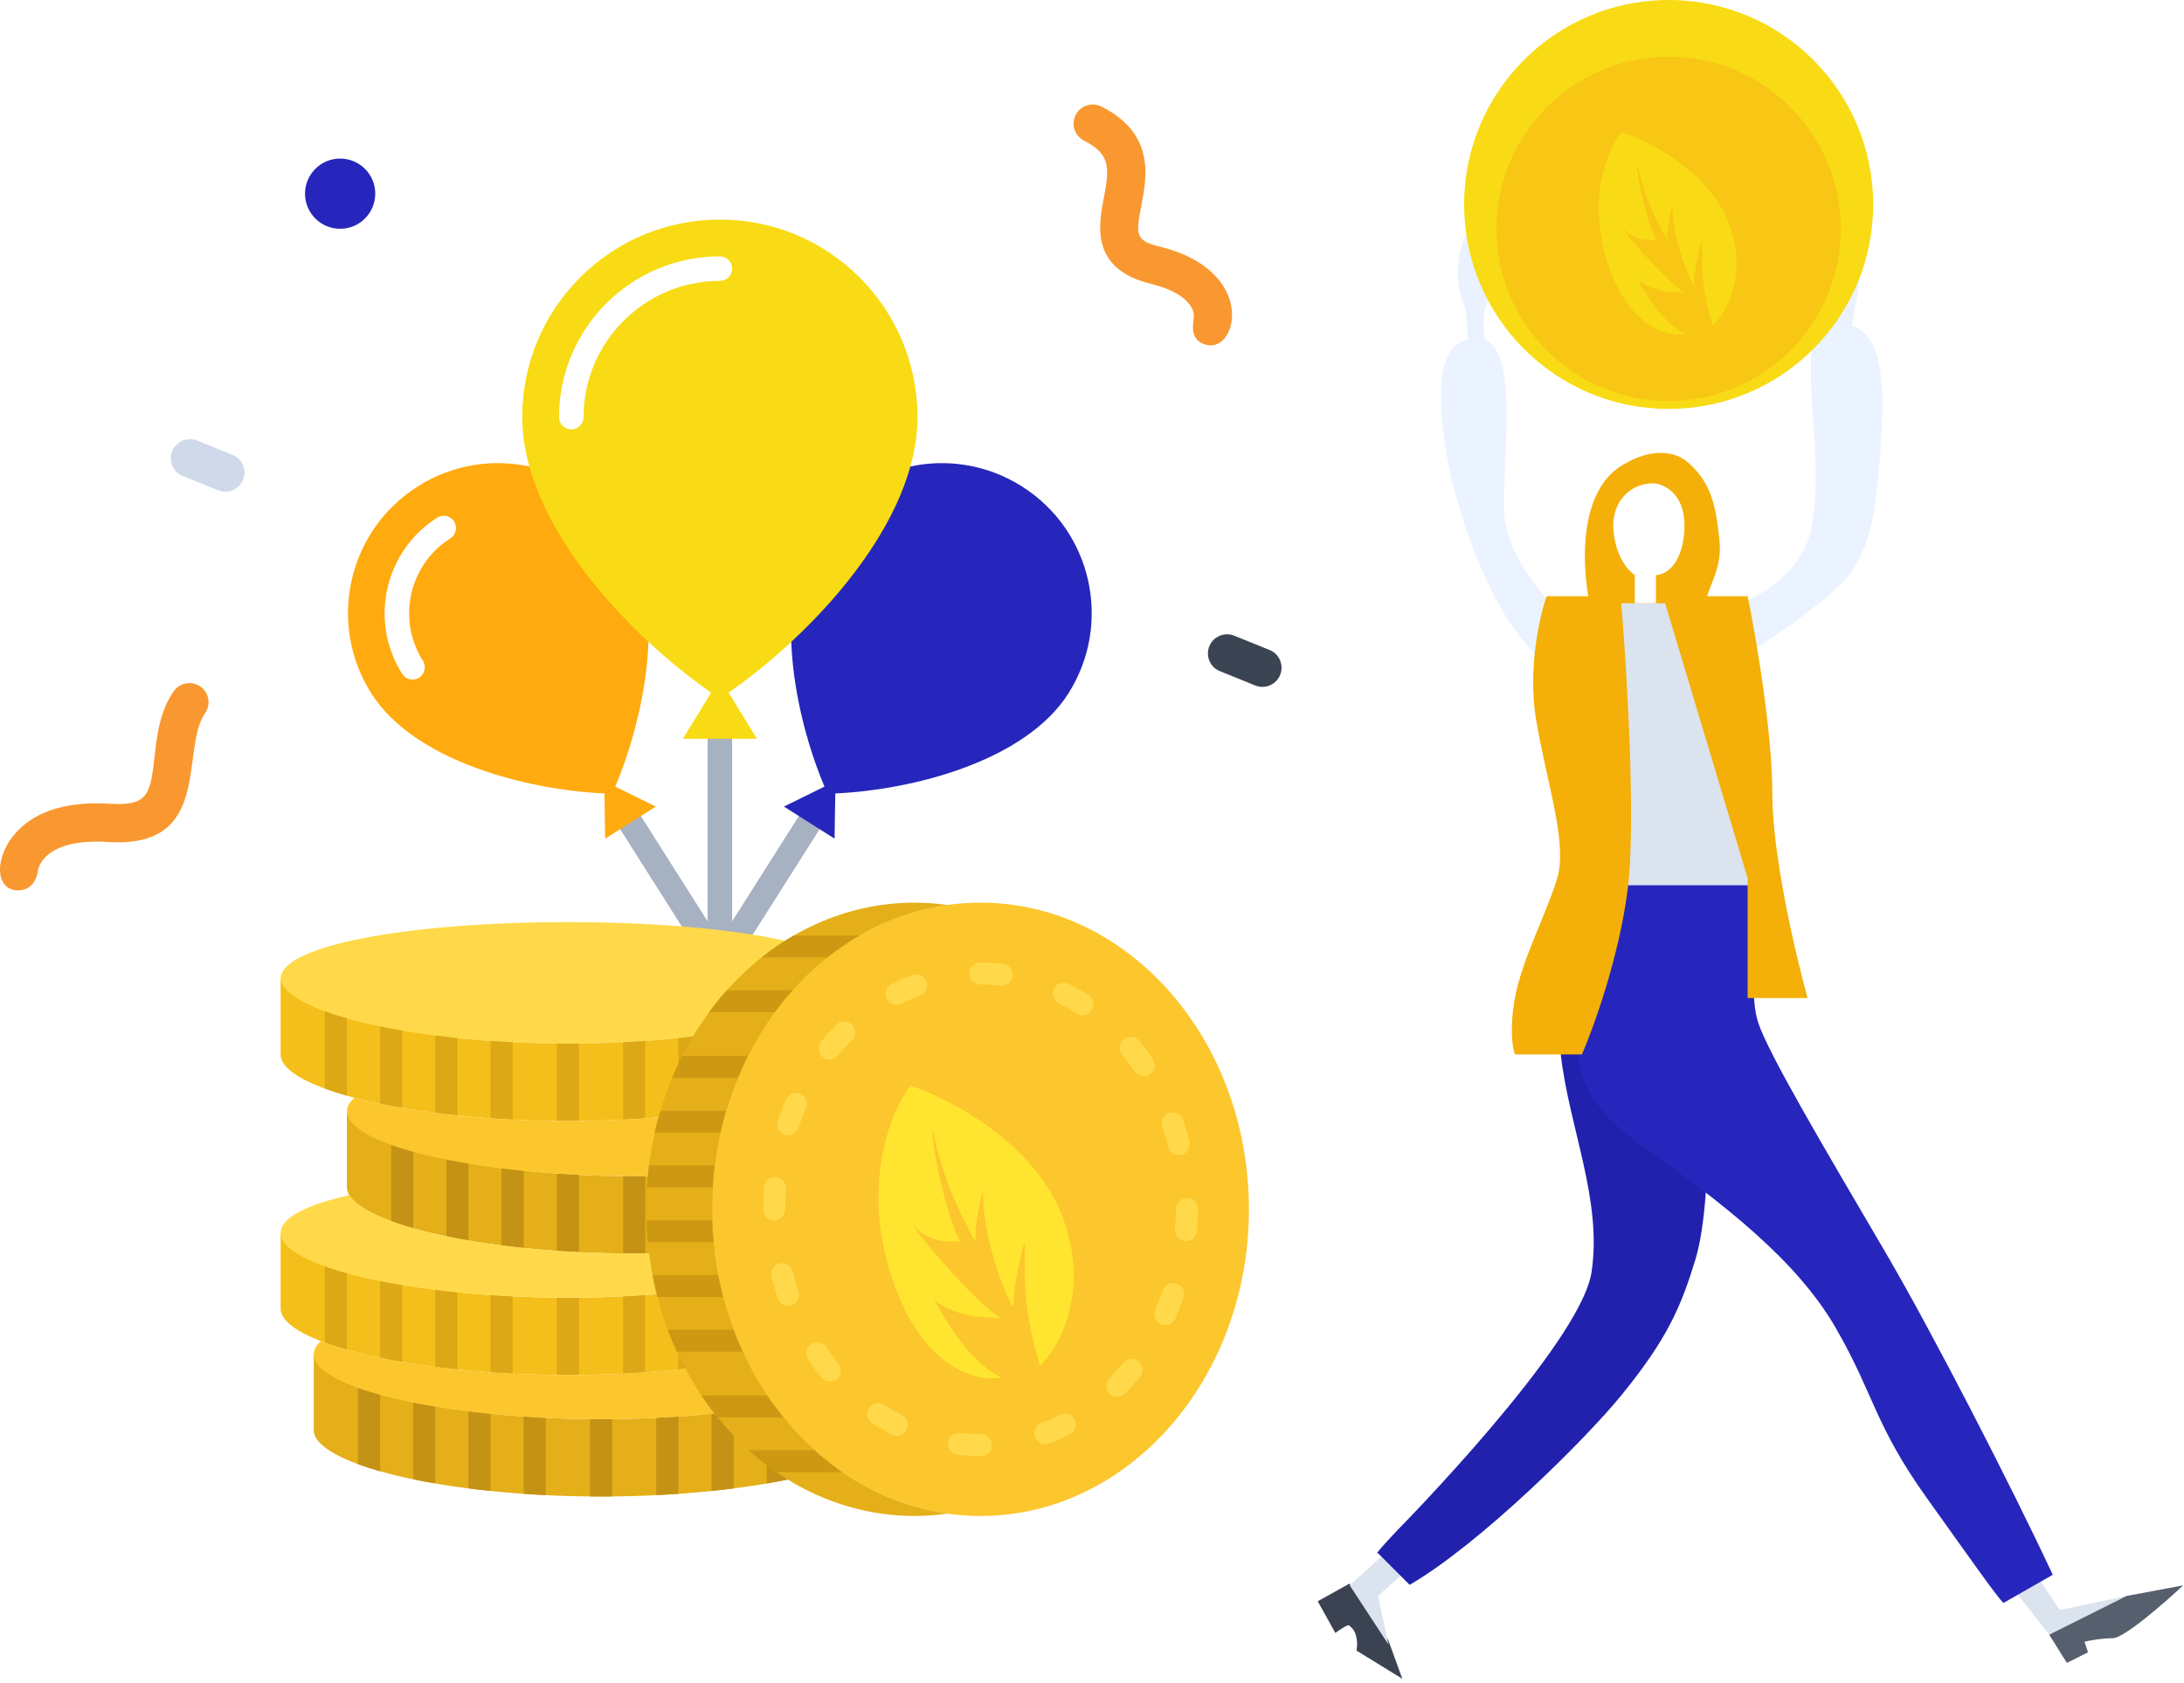 <svg width="179" height="138" viewBox="0 0 179 138" fill="none" xmlns="http://www.w3.org/2000/svg">
<g clip-path="url(#clip0)">
<path d="M66.169 65.805L60.005 75.53V59.225H57.995V75.53L51.831 65.805L50.133 66.881L58.151 79.533C58.335 79.824 58.656 80 59 80C59.344 80 59.665 79.824 59.849 79.533L67.868 66.881L66.169 65.805Z" fill="#A6B1C1"/>
<path d="M51.211 43.696C47.583 37.956 39.99 36.244 34.25 39.871C28.51 43.498 26.798 51.092 30.425 56.832C33.934 62.385 43.155 64.759 49.54 65.047L49.6 68.753L53.751 66.122L50.426 64.487C52.907 58.596 54.72 49.249 51.211 43.696Z" fill="#FFAA0E"/>
<path d="M66.789 43.696C70.416 37.956 78.01 36.244 83.75 39.871C89.49 43.499 91.202 51.092 87.575 56.832C84.065 62.385 74.845 64.759 68.46 65.047L68.4 68.753L64.249 66.122L67.573 64.487C65.093 58.596 63.28 49.249 66.789 43.696Z" fill="#2626BC"/>
<path d="M33.812 55.711C33.479 55.711 33.153 55.545 32.962 55.243C30.223 50.922 31.511 45.179 35.831 42.44C36.301 42.143 36.922 42.282 37.219 42.751C37.516 43.22 37.377 43.841 36.908 44.138C33.523 46.283 32.515 50.782 34.66 54.167C34.957 54.636 34.818 55.257 34.349 55.554C34.182 55.66 33.996 55.711 33.812 55.711Z" fill="white"/>
<path d="M75.198 34.198C75.198 25.252 67.946 18 59 18C50.054 18 42.802 25.252 42.802 34.198C42.802 42.841 51.377 51.961 58.281 56.782L55.967 60.566H62.033L59.719 56.782C66.623 51.961 75.198 42.841 75.198 34.198Z" fill="#F8DB14"/>
<path d="M46.824 35.202C46.824 35.202 46.823 35.202 46.824 35.202C46.268 35.202 45.818 34.751 45.818 34.196C45.819 26.929 51.733 21.016 59 21.016C59.555 21.016 60.005 21.466 60.005 22.022C60.005 22.577 59.555 23.027 59 23.027C52.841 23.027 47.83 28.038 47.829 34.196C47.829 34.752 47.379 35.202 46.824 35.202Z" fill="white"/>
</g>
<path d="M102.879 56.195L99.981 55.023C99.178 54.699 98.79 53.784 99.115 52.981C99.439 52.178 100.354 51.791 101.157 52.114L104.056 53.287C104.858 53.611 105.247 54.526 104.922 55.329C104.595 56.136 103.677 56.518 102.879 56.195Z" fill="#3B4452"/>
<path d="M27.878 18.756C29.467 18.756 30.756 17.467 30.756 15.878C30.756 14.288 29.467 13 27.878 13C26.288 13 25 14.288 25 15.878C25 17.467 26.288 18.756 27.878 18.756Z" fill="#2626BC"/>
<path d="M49.26 116.345C36.258 116.345 25.717 113.663 25.717 110.912V117.247C25.724 119.996 36.261 122.684 49.26 122.684C62.259 122.684 72.797 119.996 72.804 117.247V110.912C72.804 113.663 62.263 116.345 49.26 116.345Z" fill="#E4AF18"/>
<path d="M46.544 106.384C33.541 106.384 23 103.702 23 100.951V107.286C23.007 110.035 33.545 112.723 46.544 112.723C59.543 112.723 70.08 110.035 70.088 107.286V100.951C70.088 103.702 59.546 106.384 46.544 106.384Z" fill="#F4BF1A"/>
<path d="M51.977 96.423C38.974 96.423 28.433 93.741 28.433 90.99V97.325C28.44 100.075 38.978 102.762 51.977 102.762C64.976 102.762 75.513 100.075 75.521 97.325V90.99C75.521 93.741 64.98 96.423 51.977 96.423Z" fill="#E4AF18"/>
<path d="M70.088 80.241C70.088 82.991 59.546 85.557 46.544 85.557C33.541 85.557 23 82.991 23 80.241C23 77.49 33.541 75.596 46.544 75.596C59.546 75.596 70.088 77.49 70.088 80.241Z" fill="#FFD949"/>
<path d="M46.544 85.556C33.541 85.556 23 82.874 23 80.123V86.458C23.007 89.207 33.545 91.895 46.544 91.895C59.543 91.895 70.08 89.207 70.088 86.458V80.123C70.088 82.874 59.546 85.556 46.544 85.556Z" fill="#F4BF1A"/>
<path d="M26.622 82.907V89.241C27.173 89.444 27.776 89.64 28.433 89.826V83.491C27.776 83.305 27.173 83.109 26.622 82.907Z" fill="#DCA815"/>
<path d="M64.654 83.491V89.826C65.312 89.64 65.915 89.444 66.466 89.241V82.907C65.915 83.11 65.312 83.305 64.654 83.491Z" fill="#DCA815"/>
<path d="M31.15 84.149V90.485C31.729 90.605 32.333 90.719 32.961 90.827V84.491C32.333 84.383 31.729 84.269 31.15 84.149Z" fill="#DCA815"/>
<path d="M60.127 84.491V90.828C60.754 90.719 61.358 90.605 61.938 90.485V84.149C61.358 84.269 60.754 84.383 60.127 84.491Z" fill="#DCA815"/>
<path d="M35.678 84.894V91.231C36.268 91.308 36.87 91.378 37.489 91.442V85.105C36.87 85.041 36.268 84.97 35.678 84.894Z" fill="#DCA815"/>
<path d="M55.599 85.106V91.442C56.218 91.378 56.82 91.308 57.41 91.232V84.894C56.82 84.972 56.218 85.042 55.599 85.106Z" fill="#DCA815"/>
<path d="M40.205 85.338V91.676C40.8 91.718 41.403 91.755 42.016 91.785V85.446C41.403 85.416 40.8 85.38 40.205 85.338Z" fill="#DCA815"/>
<path d="M51.072 85.446V91.785C51.685 91.755 52.288 91.718 52.883 91.676V85.338C52.288 85.38 51.685 85.416 51.072 85.446Z" fill="#DCA815"/>
<path d="M46.544 85.557C46.241 85.557 45.939 85.554 45.638 85.551V91.89C45.939 91.893 46.241 91.895 46.544 91.895C46.847 91.895 47.149 91.893 47.45 91.89V85.551C47.149 85.554 46.847 85.557 46.544 85.557Z" fill="#DCA815"/>
<path d="M32.055 93.773V100.108C32.606 100.31 33.209 100.506 33.867 100.693V94.358C33.209 94.171 32.606 93.975 32.055 93.773Z" fill="#C49214"/>
<path d="M70.088 94.358V100.693C70.745 100.506 71.348 100.31 71.899 100.108V93.773C71.348 93.976 70.745 94.171 70.088 94.358Z" fill="#C49214"/>
<path d="M36.583 95.015V101.351C37.163 101.472 37.767 101.586 38.394 101.693V95.357C37.767 95.25 37.163 95.136 36.583 95.015Z" fill="#C49214"/>
<path d="M65.56 95.357V101.694C66.188 101.586 66.792 101.472 67.371 101.351V95.015C66.792 95.136 66.188 95.25 65.56 95.357Z" fill="#C49214"/>
<path d="M41.111 95.762V102.099C41.701 102.175 42.303 102.245 42.922 102.309V95.972C42.303 95.907 41.701 95.837 41.111 95.762Z" fill="#C49214"/>
<path d="M61.032 95.971V102.309C61.651 102.244 62.253 102.174 62.843 102.099V95.762C62.253 95.838 61.651 95.908 61.032 95.971Z" fill="#C49214"/>
<path d="M45.638 96.204V102.542C46.233 102.584 46.836 102.621 47.45 102.651V96.312C46.836 96.282 46.233 96.246 45.638 96.204Z" fill="#C49214"/>
<path d="M56.505 96.312V102.651C57.118 102.621 57.721 102.584 58.316 102.542V96.204C57.721 96.246 57.118 96.282 56.505 96.312Z" fill="#C49214"/>
<path d="M51.977 96.423C51.674 96.423 51.372 96.421 51.072 96.418V102.757C51.372 102.759 51.674 102.762 51.977 102.762C52.28 102.762 52.582 102.759 52.883 102.757V96.418C52.582 96.421 52.28 96.423 51.977 96.423Z" fill="#C49214"/>
<path d="M26.622 103.734V110.069C27.173 110.271 27.776 110.466 28.433 110.654V104.318C27.776 104.132 27.173 103.936 26.622 103.734Z" fill="#DCA815"/>
<path d="M64.654 104.318V110.654C65.312 110.467 65.915 110.271 66.466 110.069V103.734C65.915 103.937 65.312 104.132 64.654 104.318Z" fill="#DCA815"/>
<path d="M31.15 104.976V111.312C31.729 111.433 32.333 111.547 32.961 111.654V105.318C32.333 105.211 31.729 105.097 31.15 104.976Z" fill="#DCA815"/>
<path d="M60.127 105.318V111.655C60.754 111.547 61.358 111.433 61.938 111.312V104.976C61.358 105.097 60.754 105.211 60.127 105.318Z" fill="#DCA815"/>
<path d="M35.678 105.723V112.06C36.268 112.136 36.87 112.206 37.489 112.27V105.933C36.87 105.868 36.268 105.798 35.678 105.723Z" fill="#DCA815"/>
<path d="M55.599 105.932V112.27C56.218 112.205 56.82 112.135 57.41 112.06V105.723C56.82 105.799 56.218 105.869 55.599 105.932Z" fill="#DCA815"/>
<path d="M40.205 106.166V112.503C40.8 112.545 41.403 112.582 42.016 112.612V106.273C41.403 106.243 40.8 106.207 40.205 106.166Z" fill="#DCA815"/>
<path d="M51.072 106.273V112.612C51.685 112.582 52.288 112.545 52.883 112.503V106.166C52.288 106.207 51.685 106.243 51.072 106.273Z" fill="#DCA815"/>
<path d="M46.544 106.384C46.241 106.384 45.939 106.382 45.638 106.379V112.718C45.939 112.72 46.241 112.723 46.544 112.723C46.847 112.723 47.149 112.72 47.45 112.718V106.379C47.149 106.382 46.847 106.384 46.544 106.384Z" fill="#DCA815"/>
<path d="M29.339 113.696V120.03C29.889 120.233 30.492 120.428 31.15 120.615V114.28C30.492 114.093 29.889 113.898 29.339 113.696Z" fill="#C49214"/>
<path d="M67.371 114.28V120.615C68.028 120.428 68.632 120.233 69.182 120.03V113.696C68.632 113.899 68.028 114.093 67.371 114.28Z" fill="#C49214"/>
<path d="M33.866 114.938V121.274C34.446 121.394 35.05 121.508 35.677 121.616V115.28C35.05 115.172 34.446 115.058 33.866 114.938Z" fill="#C49214"/>
<path d="M62.843 115.28V121.617C63.471 121.508 64.075 121.394 64.654 121.274V114.938C64.075 115.058 63.471 115.172 62.843 115.28Z" fill="#C49214"/>
<path d="M38.394 115.684V122.021C38.984 122.097 39.586 122.167 40.205 122.231V115.894C39.586 115.829 38.984 115.759 38.394 115.684Z" fill="#C49214"/>
<path d="M58.316 115.893V122.231C58.934 122.166 59.537 122.096 60.127 122.021V115.684C59.537 115.76 58.934 115.83 58.316 115.893Z" fill="#C49214"/>
<path d="M42.922 116.126V122.464C43.517 122.506 44.12 122.543 44.733 122.573V116.234C44.12 116.204 43.517 116.168 42.922 116.126Z" fill="#C49214"/>
<path d="M53.788 116.234V122.573C54.401 122.543 55.004 122.506 55.599 122.464V116.126C55.004 116.168 54.401 116.204 53.788 116.234Z" fill="#C49214"/>
<path d="M49.261 116.345C48.957 116.345 48.656 116.342 48.355 116.339V122.678C48.656 122.681 48.957 122.684 49.261 122.684C49.564 122.684 49.865 122.681 50.166 122.678V116.339C49.865 116.342 49.564 116.345 49.261 116.345Z" fill="#C49214"/>
<path d="M69.374 108.532C66.802 110.794 57.558 112.723 46.544 112.723C37.932 112.723 30.404 111.543 26.3 109.947C25.922 110.289 25.717 110.652 25.717 111.029C25.717 113.78 36.258 116.345 49.26 116.345C62.264 116.345 72.804 113.78 72.804 111.029C72.804 110.081 71.55 109.234 69.374 108.532Z" fill="#FCC62D"/>
<path d="M51.977 102.761C40.012 102.761 30.139 100.484 28.638 97.978C25.125 98.773 23 99.834 23 101.068C23 103.818 33.541 106.384 46.544 106.384C59.546 106.384 70.088 103.818 70.088 101.068C70.088 100.947 70.061 100.828 70.02 100.71C65.701 101.926 59.223 102.761 51.977 102.761Z" fill="#FFD949"/>
<path d="M69.176 87.865C66.359 90.056 57.296 91.895 46.544 91.895C39.6 91.895 33.36 91.127 29.051 89.994C28.651 90.347 28.433 90.718 28.433 91.108C28.433 93.859 38.974 96.423 51.977 96.423C64.98 96.423 75.521 93.859 75.521 91.108C75.521 89.793 73.109 88.674 69.176 87.865Z" fill="#FCC62D"/>
<g clip-path="url(#clip1)">
<path d="M80.363 124.28C68.214 124.28 58.366 113.024 58.366 99.14C58.366 85.255 68.214 74 80.363 74C92.512 74 102.361 85.255 102.361 99.14C102.361 113.024 92.512 124.28 80.363 124.28Z" fill="#FCC62D"/>
<path d="M58.366 99.14C58.366 86.299 66.792 75.713 77.67 74.195C76.786 74.071 75.888 74 74.976 74C62.827 74 52.978 85.255 52.978 99.14C52.978 113.024 62.827 124.28 74.976 124.28C75.888 124.28 76.786 124.209 77.67 124.086C66.792 122.567 58.366 111.981 58.366 99.14Z" fill="#E4AF18"/>
<path d="M58.365 100.039H52.98C52.997 100.643 53.032 101.242 53.086 101.835H58.476C58.42 101.243 58.383 100.644 58.365 100.039Z" fill="#CE9912"/>
<path d="M58.569 95.549H53.186C53.111 96.141 53.058 96.741 53.02 97.345H58.406C58.445 96.742 58.497 96.142 58.569 95.549Z" fill="#CE9912"/>
<path d="M58.858 104.528H53.471C53.587 105.135 53.722 105.734 53.875 106.324H59.262C59.108 105.735 58.974 105.136 58.858 104.528Z" fill="#CE9912"/>
<path d="M60.115 109.018H54.724C54.953 109.63 55.205 110.227 55.475 110.813H60.864C60.594 110.229 60.344 109.63 60.115 109.018Z" fill="#CE9912"/>
<path d="M59.509 91.06H54.126C53.952 91.65 53.788 92.247 53.652 92.856H59.045C59.181 92.25 59.334 91.649 59.509 91.06Z" fill="#CE9912"/>
<path d="M61.296 86.572H55.908C55.613 87.156 55.334 87.754 55.079 88.368H60.469C60.724 87.754 61 87.155 61.296 86.572Z" fill="#CE9912"/>
<path d="M64.961 81.185H59.567C59.056 81.756 58.571 82.355 58.111 82.98H63.502C63.962 82.355 64.449 81.756 64.961 81.185Z" fill="#CE9912"/>
<path d="M70.45 76.694H65.05C64.133 77.224 63.253 77.824 62.414 78.49H67.809C68.649 77.825 69.531 77.225 70.45 76.694Z" fill="#CE9912"/>
<path d="M62.872 114.404H57.483C57.9 115.027 58.34 115.625 58.806 116.2H64.199C63.732 115.625 63.29 115.027 62.872 114.404Z" fill="#CE9912"/>
<path d="M61.359 118.894C62.08 119.543 62.836 120.147 63.625 120.69H69.026C68.231 120.145 67.469 119.546 66.744 118.894H61.359Z" fill="#CE9912"/>
<path d="M80.439 119.363H80.363C79.734 119.363 79.102 119.325 78.482 119.252C77.99 119.193 77.637 118.746 77.697 118.253C77.755 117.761 78.188 117.418 78.695 117.469C79.243 117.534 79.805 117.567 80.362 117.567C80.859 117.567 81.298 117.97 81.298 118.465C81.299 118.961 80.936 119.363 80.439 119.363ZM85.661 118.396C85.299 118.396 84.957 118.174 84.82 117.814C84.645 117.351 84.88 116.833 85.344 116.658C85.862 116.462 86.379 116.233 86.875 115.978C87.318 115.75 87.858 115.925 88.085 116.366C88.312 116.807 88.138 117.348 87.696 117.575C87.138 117.862 86.56 118.118 85.976 118.338C85.873 118.377 85.766 118.396 85.661 118.396ZM73.509 117.71C73.371 117.71 73.232 117.679 73.103 117.612C72.548 117.331 72.001 117.014 71.479 116.671C71.063 116.4 70.947 115.844 71.219 115.429C71.492 115.015 72.047 114.898 72.463 115.17C72.931 115.476 73.419 115.76 73.915 116.011C74.358 116.236 74.533 116.776 74.309 117.218C74.152 117.531 73.837 117.71 73.509 117.71ZM91.566 114.516C91.337 114.516 91.109 114.429 90.934 114.257C90.582 113.908 90.578 113.339 90.926 112.987C91.319 112.592 91.697 112.167 92.057 111.727C92.369 111.343 92.934 111.284 93.318 111.597C93.704 111.91 93.761 112.476 93.449 112.86C93.054 113.345 92.635 113.813 92.204 114.249C92.028 114.427 91.796 114.516 91.566 114.516ZM68.024 113.252C67.763 113.252 67.507 113.14 67.33 112.924C66.942 112.452 66.568 111.95 66.218 111.43C65.94 111.019 66.048 110.461 66.458 110.183C66.87 109.906 67.427 110.014 67.706 110.425C68.026 110.898 68.367 111.357 68.72 111.786C69.033 112.17 68.978 112.735 68.593 113.049C68.426 113.186 68.224 113.252 68.024 113.252ZM95.51 108.638C95.391 108.638 95.269 108.614 95.152 108.564C94.697 108.365 94.49 107.836 94.688 107.381C94.913 106.864 95.118 106.329 95.3 105.793C95.459 105.323 95.968 105.071 96.438 105.228C96.907 105.387 97.16 105.896 97.002 106.366C96.804 106.951 96.579 107.534 96.335 108.099C96.186 108.436 95.856 108.638 95.51 108.638ZM64.601 107.053C64.228 107.053 63.877 106.817 63.751 106.444C63.553 105.862 63.376 105.262 63.226 104.664C63.107 104.183 63.4 103.696 63.88 103.577C64.361 103.455 64.848 103.749 64.969 104.231C65.105 104.779 65.267 105.33 65.45 105.865C65.611 106.333 65.359 106.844 64.89 107.004C64.795 107.037 64.697 107.053 64.601 107.053ZM97.208 101.757C97.186 101.757 97.161 101.756 97.138 101.754C96.643 101.717 96.273 101.285 96.312 100.79C96.355 100.249 96.374 99.694 96.374 99.14C96.374 98.644 96.777 98.212 97.272 98.212C97.769 98.212 98.17 98.585 98.17 99.082V99.14C98.17 99.74 98.148 100.342 98.102 100.928C98.065 101.4 97.673 101.757 97.208 101.757ZM63.453 100.048C62.957 100.048 62.555 99.656 62.555 99.16V99.14C62.555 98.534 62.58 97.919 62.628 97.312C62.665 96.817 63.107 96.454 63.593 96.488C64.087 96.526 64.457 96.958 64.418 97.453C64.374 98.013 64.351 98.581 64.351 99.14C64.351 99.635 63.949 100.048 63.453 100.048ZM96.618 94.693C96.216 94.693 95.849 94.422 95.747 94.014C95.611 93.465 95.446 92.916 95.262 92.381C95.101 91.911 95.353 91.4 95.82 91.24C96.295 91.077 96.8 91.329 96.962 91.797C97.161 92.38 97.339 92.979 97.489 93.576C97.609 94.057 97.317 94.545 96.835 94.665C96.762 94.685 96.69 94.693 96.618 94.693ZM64.589 93.062C64.493 93.062 64.395 93.046 64.301 93.014C63.831 92.855 63.579 92.345 63.739 91.875C63.938 91.288 64.164 90.705 64.411 90.143C64.611 89.689 65.136 89.481 65.592 89.682C66.047 89.881 66.254 90.411 66.056 90.864C65.829 91.38 65.622 91.914 65.439 92.452C65.312 92.826 64.963 93.062 64.589 93.062ZM93.744 88.219C93.456 88.219 93.172 88.081 92.999 87.825C92.683 87.358 92.341 86.901 91.984 86.467C91.668 86.084 91.725 85.518 92.107 85.202C92.49 84.888 93.055 84.943 93.371 85.325C93.764 85.803 94.138 86.306 94.486 86.818C94.764 87.229 94.655 87.786 94.245 88.065C94.091 88.169 93.917 88.219 93.744 88.219ZM67.999 86.855C67.798 86.855 67.598 86.789 67.43 86.652C67.046 86.338 66.99 85.773 67.304 85.389C67.698 84.906 68.118 84.439 68.551 84.003C68.902 83.65 69.469 83.649 69.82 83.998C70.174 84.347 70.176 84.915 69.826 85.267C69.433 85.663 69.054 86.087 68.694 86.525C68.517 86.742 68.258 86.855 67.999 86.855ZM88.723 83.236C88.554 83.236 88.385 83.189 88.233 83.091C87.763 82.784 87.274 82.502 86.778 82.253C86.337 82.03 86.159 81.489 86.382 81.046C86.605 80.604 87.143 80.425 87.587 80.649C88.141 80.928 88.689 81.244 89.215 81.587C89.631 81.857 89.748 82.414 89.477 82.829C89.303 83.092 89.016 83.236 88.723 83.236ZM73.475 82.384C73.147 82.384 72.833 82.205 72.673 81.895C72.448 81.452 72.623 80.912 73.064 80.686C73.626 80.401 74.205 80.144 74.785 79.927C75.254 79.752 75.768 79.989 75.942 80.454C76.115 80.918 75.879 81.435 75.416 81.609C74.898 81.803 74.381 82.03 73.882 82.285C73.751 82.352 73.612 82.384 73.475 82.384ZM82.1 80.813C82.066 80.813 82.031 80.811 81.996 80.806C81.455 80.744 80.906 80.712 80.363 80.712C79.867 80.712 79.446 80.31 79.446 79.814C79.446 79.319 79.829 78.916 80.324 78.916H80.363C80.975 78.916 81.594 78.952 82.202 79.023C82.695 79.08 83.048 79.526 82.99 80.018C82.938 80.476 82.55 80.813 82.1 80.813Z" fill="#FFD949"/>
<g filter="url(#filter0_d)">
<path d="M82.118 110.92C80.139 111.345 75.559 110.282 73.06 102.628C70.561 94.973 73.06 89.02 74.622 87C77.849 88.063 84.866 91.72 87.115 97.844C89.364 103.967 86.802 108.475 85.241 109.963C84.824 108.687 83.992 105.434 83.992 102.628V99.757C83.679 100.82 83.055 103.393 83.055 105.179C82.742 104.86 80.556 100.076 80.556 95.611C80.348 96.355 79.931 98.227 79.931 99.757C79.619 99.12 77.433 95.611 76.496 90.827C76.183 90.827 77.433 97.525 78.682 99.757C78.37 99.757 76.183 100.076 74.934 98.482C74.624 98.482 79.513 104.443 82.056 106.096C82.082 106.108 82.103 106.121 82.118 106.136C82.097 106.123 82.076 106.11 82.056 106.096C81.54 105.874 78.917 106.355 76.553 104.585C76.943 105.151 79.271 109.757 82.118 110.92Z" fill="#FFE52F"/>
</g>
</g>
<path d="M169.399 136.325L167.954 134.013L170.266 131.991L174.312 130.835L178.935 129.968C177.394 131.413 174.081 134.302 173.156 134.302C172.231 134.302 171.229 134.495 170.844 134.591L171.133 135.458L169.399 136.325Z" fill="#565F6D"/>
<path d="M114.935 137.628L113.779 134.45L110.601 129.826L108 131.271L109.445 133.872C109.83 133.583 110.601 133.063 110.601 133.294C111.294 133.756 111.275 134.835 111.179 135.317L114.935 137.628Z" fill="#3B4352"/>
<path d="M168.821 131.991L167.087 129.39L164.776 129.968L167.954 134.013L174.312 130.835L168.821 131.991Z" fill="#DBE3EF"/>
<path d="M112.935 130.835L115.247 128.812L113.802 127.078L110.624 129.968L113.802 134.826L112.935 130.835Z" fill="#DBE3EF"/>
<path d="M138.323 37.895C136.705 36.508 134.374 37.317 133.41 37.895C129.018 39.976 129.654 47.239 130.521 50.61L131.099 53.789C133.988 52.922 139.768 50.899 139.768 49.743C139.768 48.298 141.213 46.853 140.924 44.253C140.635 41.652 140.346 39.629 138.323 37.895Z" fill="#F4B008"/>
<path d="M131.677 49.455H137.456L140.057 52.922L142.658 58.991L144.392 73.728H132.544L131.677 49.455Z" fill="#DBE3EF"/>
<path d="M130.435 104.326C131.357 98.427 128.594 92.415 127.92 86.443V84.42L131.099 82.397L136.3 87.599L139.935 94.326C139.935 95.386 139.86 100.321 138.935 103.326C137.779 107.083 136.692 109.703 132.935 114.326C129.93 118.025 121.316 126.556 115.536 129.927L112.935 127.326C112.454 127.615 114.669 125.303 114.669 125.303C114.669 125.303 129.513 110.225 130.435 104.326Z" fill="#2121AE"/>
<path d="M121.852 28.648C121.659 27.782 121.389 25.817 121.852 24.892C122.418 23.759 123.539 21.795 123.584 20.357C123.62 20.3 123.624 20.268 123.585 20.268C123.585 20.297 123.585 20.327 123.584 20.357C123.403 20.638 122.413 21.52 121.852 22.002C121.563 20.942 121.158 18.477 121.852 17.09C121.852 16.512 119.829 18.823 119.54 21.424C119.309 23.505 119.829 24.795 120.118 25.181L120.407 28.937L121.852 28.648Z" fill="#EAF2FF"/>
<path d="M152.483 21.713C152.483 23.1 151.905 26.144 151.616 27.492H150.171L148.726 24.025L150.171 22.58C150.942 21.713 152.483 20.326 152.483 21.713Z" fill="#EAF2FF"/>
<path d="M132.255 43.675C131.966 41.074 133.7 39.629 135.433 39.629C136.011 39.575 138.323 40.207 138.034 43.675C137.803 46.449 136.397 47.142 135.722 47.142V49.454H133.989V47.142C133.507 46.853 132.486 45.755 132.255 43.675Z" fill="white"/>
<path d="M123.296 42.23C123.527 45.466 126.475 48.973 127.92 50.321V55.523C127.149 55.041 125.146 53.327 123.296 50.321C120.985 46.564 118.962 40.496 118.384 36.161C117.806 31.827 117.806 27.492 121.273 27.781C124.741 28.07 123.007 38.184 123.296 42.23Z" fill="#EAF3FF"/>
<path d="M148.437 43.386C147.743 46.854 144.295 48.876 142.658 49.454L143.814 53.211C145.355 52.248 148.957 49.801 151.038 47.721C153.639 45.12 153.928 40.208 154.217 35.295L154.217 35.295C154.506 30.382 153.928 26.625 151.038 26.625C148.148 26.625 148.437 28.648 148.437 31.538C148.437 34.428 149.304 39.051 148.437 43.386Z" fill="#EAF3FF"/>
<path d="M132.255 72.572H143.236L144.103 75.751C143.814 77.581 143.409 81.762 144.103 83.842C144.97 86.443 149.593 94.245 154.506 102.625C158.436 109.33 164.968 122.069 168.243 129.101L164.198 131.413C163.62 130.835 161.403 127.681 157.935 122.826C153.601 116.758 153.614 114.317 150.435 108.826C147.257 103.336 141.371 98.739 134.435 93.826C127.5 88.914 129.357 84.583 129.935 80.826C130.398 77.821 130.617 74.499 132.255 72.572Z" fill="#2626BC"/>
<path d="M136.3 48.877H143.236C143.91 52.151 145.258 59.973 145.258 65.059C145.258 70.145 147.185 78.352 148.148 81.819H143.236V71.994L136.3 48.877Z" fill="#F4B008"/>
<path d="M126.764 48.877H132.833C133.314 54.56 134.104 67.313 133.411 72.861C132.717 78.409 130.617 84.228 129.654 86.443H124.163C123.971 85.961 123.701 84.362 124.163 81.819C124.741 78.641 126.764 74.884 127.631 71.994C128.498 69.105 126.764 64.192 125.897 58.99C125.204 54.829 126.186 50.514 126.764 48.877Z" fill="#F4B008"/>
<circle cx="136.762" cy="16.762" r="16.762" fill="#F8DB14"/>
<g filter="url(#filter1_i)">
<circle cx="136.762" cy="16.762" r="14.115" fill="#F8C614"/>
</g>
<g filter="url(#filter2_d)">
<path d="M138.172 25.363C136.775 25.657 133.541 24.922 131.776 19.629C130.012 14.336 131.776 10.219 132.879 8.822C135.158 9.557 140.113 12.086 141.701 16.321C143.289 20.555 141.48 23.672 140.378 24.702C140.084 23.819 139.495 21.57 139.495 19.629V17.644C139.275 18.379 138.834 20.158 138.834 21.393C138.613 21.173 137.069 17.864 137.069 14.777C136.922 15.291 136.628 16.585 136.628 17.644C136.408 17.203 134.864 14.777 134.202 11.468C133.982 11.468 134.864 16.1 135.746 17.644C135.526 17.644 133.982 17.864 133.099 16.762C132.881 16.762 136.333 20.884 138.128 22.027C138.147 22.035 138.162 22.044 138.172 22.055C138.158 22.046 138.143 22.037 138.128 22.027C137.765 21.874 135.912 22.207 134.243 20.982C134.518 21.374 136.162 24.559 138.172 25.363Z" fill="#F8DB14"/>
</g>
<path d="M16.421 56.282C15.71 55.787 14.733 55.961 14.237 56.672C13.09 58.317 12.867 60.275 12.67 62.002C12.331 64.98 12.205 66.095 9.092 65.895C5.665 65.676 3.104 66.411 1.48 68.077C-0.521 70.129 -0.45 72.96 1.436 72.992C3.005 73.018 3.111 71.347 3.111 71.347C3.111 71.347 3.435 68.68 8.892 69.026C17.485 69.574 14.739 61.436 16.81 58.466C17.306 57.755 17.132 56.778 16.421 56.282Z" fill="#F99830"/>
<path d="M17.879 40.195L14.981 39.023C14.178 38.699 13.79 37.784 14.115 36.981C14.439 36.178 15.354 35.79 16.157 36.115L19.056 37.287C19.859 37.611 20.246 38.526 19.922 39.329C19.598 40.131 18.684 40.521 17.879 40.195Z" fill="#CFD9E9"/>
<path d="M90.265 8.732C89.491 8.343 88.549 8.656 88.159 9.43C87.77 10.204 88.083 11.147 88.857 11.536C91.055 12.639 90.928 13.847 90.463 16.258C90.045 18.424 89.345 22.048 94.31 23.265C98.087 24.192 97.847 25.959 97.847 25.959C97.818 26.485 97.403 27.907 98.889 28.275C101.458 28.912 103.052 22.178 95.057 20.219C93.055 19.728 93.079 19.259 93.543 16.853C93.997 14.502 94.683 10.95 90.265 8.732Z" fill="#F99830"/>
<defs>
<filter id="filter0_d" x="72" y="87" width="16" height="26" filterUnits="userSpaceOnUse" color-interpolation-filters="sRGB">
<feFlood flood-opacity="0" result="BackgroundImageFix"/>
<feColorMatrix in="SourceAlpha" type="matrix" values="0 0 0 0 0 0 0 0 0 0 0 0 0 0 0 0 0 0 127 0"/>
<feOffset dy="2"/>
<feColorMatrix type="matrix" values="0 0 0 0 0.933 0 0 0 0 0.725 0 0 0 0 0 0 0 0 1 0"/>
<feBlend mode="normal" in2="BackgroundImageFix" result="effect1_dropShadow"/>
<feBlend mode="normal" in="SourceGraphic" in2="effect1_dropShadow" result="shape"/>
</filter>
<filter id="filter1_i" x="122.646" y="2.646" width="28.231" height="28.231" filterUnits="userSpaceOnUse" color-interpolation-filters="sRGB">
<feFlood flood-opacity="0" result="BackgroundImageFix"/>
<feBlend mode="normal" in="SourceGraphic" in2="BackgroundImageFix" result="shape"/>
<feColorMatrix in="SourceAlpha" type="matrix" values="0 0 0 0 0 0 0 0 0 0 0 0 0 0 0 0 0 0 127 0" result="hardAlpha"/>
<feOffset dy="2"/>
<feComposite in2="hardAlpha" operator="arithmetic" k2="-1" k3="1"/>
<feColorMatrix type="matrix" values="0 0 0 0 0.933 0 0 0 0 0.725 0 0 0 0 0 0 0 0 1 0"/>
<feBlend mode="normal" in2="shape" result="effect1_innerShadow"/>
</filter>
<filter id="filter2_d" x="131.028" y="8.822" width="11.299" height="18.597" filterUnits="userSpaceOnUse" color-interpolation-filters="sRGB">
<feFlood flood-opacity="0" result="BackgroundImageFix"/>
<feColorMatrix in="SourceAlpha" type="matrix" values="0 0 0 0 0 0 0 0 0 0 0 0 0 0 0 0 0 0 127 0"/>
<feOffset dy="2"/>
<feColorMatrix type="matrix" values="0 0 0 0 0.933 0 0 0 0 0.725 0 0 0 0 0 0 0 0 1 0"/>
<feBlend mode="normal" in2="BackgroundImageFix" result="effect1_dropShadow"/>
<feBlend mode="normal" in="SourceGraphic" in2="effect1_dropShadow" result="shape"/>
</filter>
<clipPath id="clip0">
<rect width="62" height="62" fill="white" transform="translate(28 18)"/>
</clipPath>
<clipPath id="clip1">
<rect width="50.28" height="50.28" fill="white" transform="translate(52.529 74)"/>
</clipPath>
</defs>
</svg>
